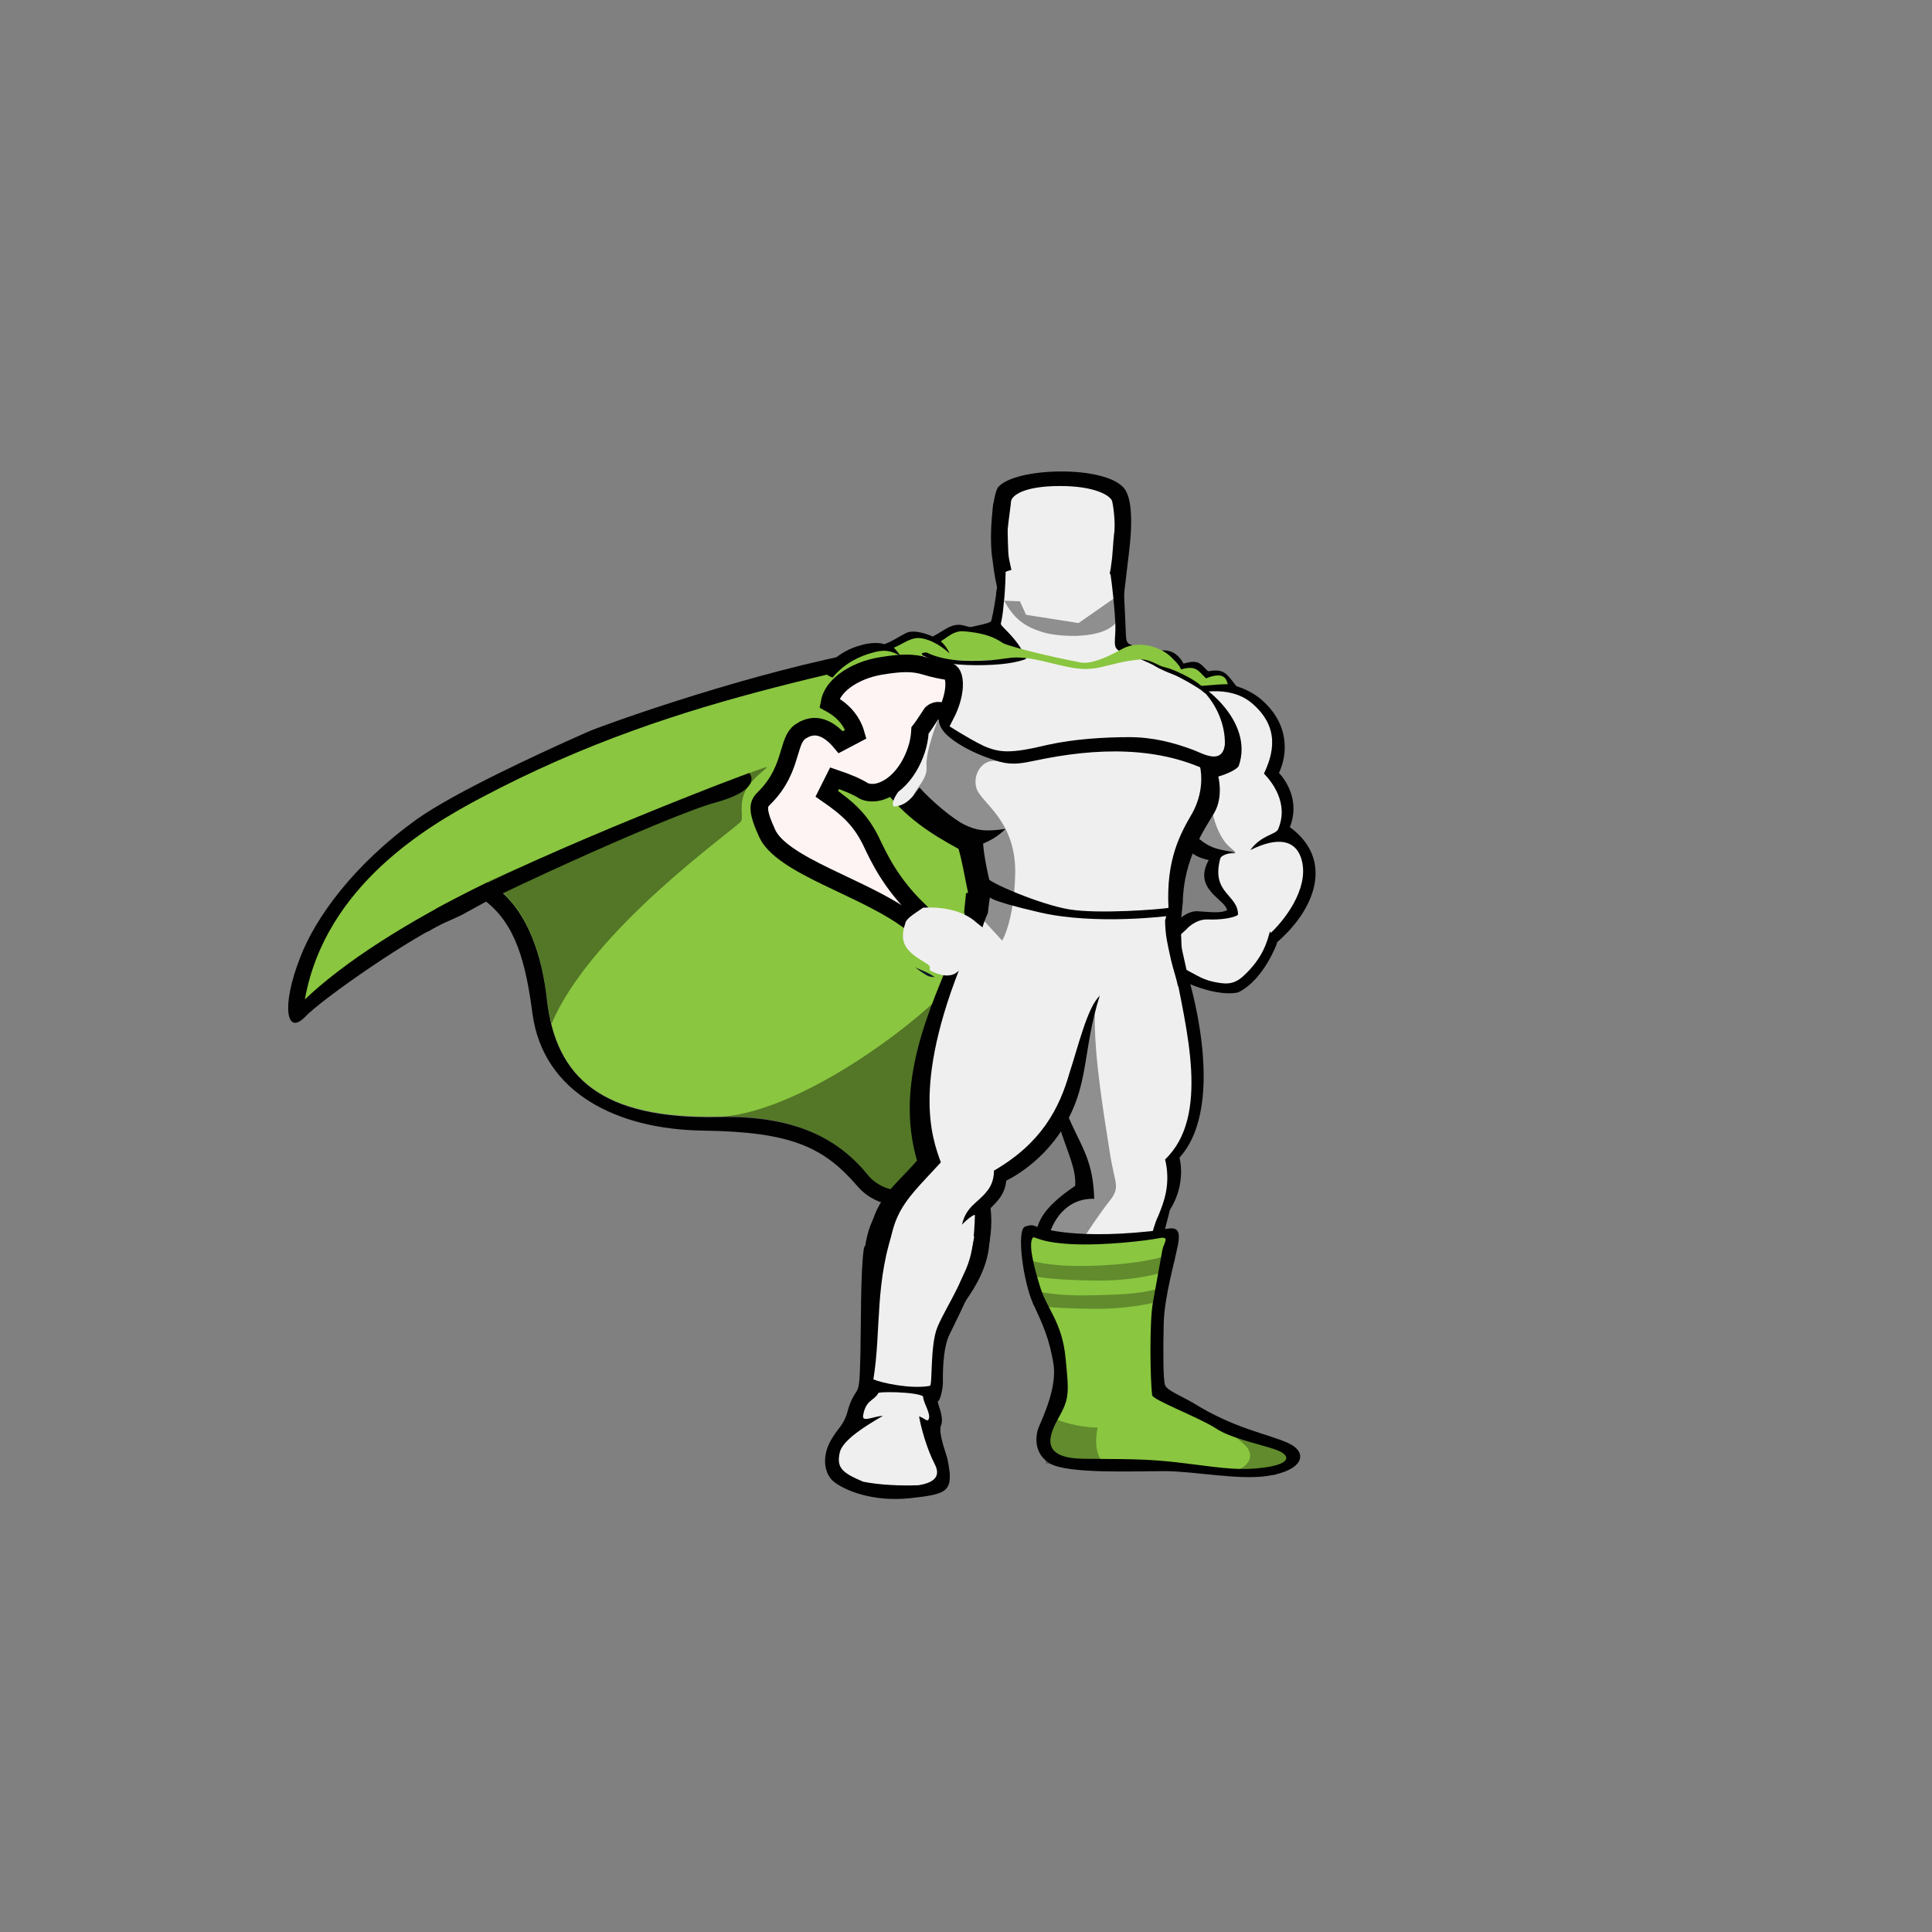 <svg width="55" height="55" viewBox="0 0 55 55" fill="none" xmlns="http://www.w3.org/2000/svg">
<rect x="0" y="0" width="55" height="55" fill="#808080" stroke="none"/>
<g clip-path="url(#clip0_104_184)">
<path d="M28.433 16.28C28.433 16.28 28.414 16.582 28.356 16.933C28.608 17.151 28.938 17.452 29.19 17.636C29.365 17.77 29.792 17.754 30.18 17.754C30.529 17.754 30.84 17.787 30.976 17.72C31.286 17.586 31.732 17.251 31.985 17C31.965 16.699 31.946 16.414 31.927 16.28C31.907 16.046 28.899 16.046 28.433 16.28Z" fill="#010101"/>
<path d="M30.199 17.553C29.966 17.553 29.695 17.536 29.481 17.502C29.384 17.486 29.287 17.436 29.209 17.402C29.074 17.318 28.938 17.218 28.783 17.117C28.472 16.916 28.453 16.799 28.453 16.749C28.589 15.694 28.414 14.807 28.414 14.807C28.414 14.807 28.278 14.355 29.015 14.238C29.753 14.12 30.199 14.104 30.199 14.104C30.199 14.104 30.665 14.104 31.383 14.238C32.12 14.355 31.984 14.807 31.984 14.807C31.984 14.807 31.81 15.694 31.946 16.749C31.946 16.799 31.926 16.916 31.616 17.117C31.344 17.285 31.131 17.469 30.917 17.502C30.704 17.536 30.432 17.553 30.199 17.553Z" fill="#010101"/>
<path d="M30.199 13.668C28.919 13.668 28.666 13.97 28.297 14.305C28.22 14.388 28.278 14.891 28.414 15.962H28.589C28.589 15.962 28.472 15.661 28.492 15.309C28.511 14.958 28.589 14.974 28.53 14.891C28.453 14.79 28.297 14.623 28.647 14.455C28.996 14.288 29.539 14.589 30.199 14.606C30.859 14.589 31.422 14.288 31.771 14.455C32.12 14.623 31.965 14.79 31.887 14.891C31.81 14.991 31.907 14.957 31.926 15.309C31.946 15.661 31.829 15.962 31.829 15.962H32.004C32.12 14.891 32.198 14.422 32.14 14.338C31.81 13.97 31.48 13.685 30.199 13.668ZM36.35 26.861C36.35 26.861 35.982 27.883 35.264 28.234C35.109 28.168 35.128 28.067 34.992 27.916C34.953 27.866 34.818 27.832 34.759 27.782C34.701 27.732 34.721 27.648 34.623 27.581C34.546 27.515 34.488 27.565 34.41 27.515C34.333 27.448 34.313 27.364 34.255 27.314C34.216 27.28 34.061 27.264 34.022 27.23C33.925 27.146 33.071 26.995 33.11 26.828C33.188 26.577 33.343 26.393 33.343 26.393C33.343 26.393 33.712 25.924 34.08 25.941C34.449 25.957 34.798 26.024 34.992 25.874C35.206 25.706 36.409 26.326 36.35 26.861Z" fill="#010101"/>
<path d="M33.828 19.461C33.828 19.461 35.05 19.21 35.885 19.897C36.719 20.6 36.661 21.47 36.409 22.006C36.622 22.224 37.01 22.826 36.719 23.547C38 24.484 37.437 25.924 36.292 26.878C36.292 26.878 36.021 26.008 34.934 25.957C34.973 25.623 33.925 25.355 34.41 24.484C33.673 24.333 33.692 23.898 33.576 23.362C33.479 22.826 33.828 19.461 33.828 19.461Z" fill="#010101"/>
<path d="M26.512 25.656C26.512 25.656 27.036 25.673 27.502 25.807C27.948 25.941 27.948 26.024 28.123 26.192C28.298 26.359 28.724 26.61 28.647 26.861C28.608 26.995 28.511 27.029 28.375 27.146C28.317 27.196 27.89 27.598 27.793 27.648C27.735 27.682 27.657 27.732 27.599 27.765L27.308 27.933C27.114 28.017 26.978 28.067 26.765 28.05C26.765 28.05 26.279 28.033 25.969 27.749C25.969 27.749 25.93 27.615 26.008 27.548C26.008 27.548 25.6 27.247 25.484 27.046C25.367 26.845 25.367 26.56 25.445 26.41C25.484 26.259 26.241 25.84 26.512 25.656ZM26.997 41.947L26.939 42.365C26.939 42.365 26.765 42.549 25.465 42.533C24.145 42.516 23.796 42.164 23.679 41.98L23.602 41.545C23.602 41.545 23.854 41.227 23.912 41.227C24.339 41.26 25.794 41.762 26.804 41.896C26.9 41.896 26.92 41.93 26.997 41.947ZM29.811 41.093C29.811 41.277 29.792 41.277 29.792 41.461C30.024 41.612 30.607 41.695 31.713 41.678C33.323 41.645 34.818 42.097 36.642 41.829L36.661 41.528L36.486 41.511L30.024 41.059L29.811 41.093Z" fill="#010101"/>
<path d="M31.228 41.679H31.713C32.761 41.645 33.75 41.846 34.818 41.896C35.38 41.88 36.079 41.762 36.021 41.411L30.51 41.009C30.18 41.327 30.432 41.595 31.228 41.679ZM24.902 34.63C25.076 34.73 26.26 35.333 28.181 35.249C28.142 35.568 28.162 36.187 27.308 37.275C26.881 37.811 26.512 38.749 26.435 39.937C26.454 40.205 26.629 40.44 26.396 40.791C26.473 41.009 26.784 41.444 26.939 41.712C27.094 41.98 27.172 42.281 26.143 42.298C25.096 42.315 23.407 42.214 23.64 41.511C23.757 41.143 24.087 40.758 24.125 40.607C24.164 40.456 24.164 40.004 24.494 39.703C24.785 38.866 24.688 38.062 24.63 37.309C24.533 36.522 24.514 35.266 24.902 34.63ZM26.706 20.985C28.084 19.394 26.92 18.122 24.708 18.507C23.815 18.658 22.922 19.193 22.864 20.164C22.573 20.198 21.913 20.231 21.584 21.269C21.331 22.073 21.195 22.224 20.749 22.625C20.458 22.91 20.768 23.496 20.982 23.915C21.7 25.355 23.912 25.488 25.406 26.577C25.911 26.46 26.435 25.974 26.59 25.656C25.329 24.367 25.6 23.864 25.096 23.195C25.639 23.027 26.881 22.375 26.706 20.985Z" fill="#010101"/>
<path d="M12.793 26.209C11.803 26.61 9.184 28.419 8.679 28.954C8.155 29.49 8 28.653 8.543 27.263C8.97 26.142 10.057 24.618 11.881 23.312C12.948 22.559 15.296 21.47 16.732 20.834C17.023 20.7 20.788 19.327 24.145 18.641C24.436 18.574 23.796 19.059 23.698 19.327C23.194 20.6 13.123 26.058 13.123 26.058L12.793 26.209ZM26.978 41.561C27.153 42.465 26.997 42.532 25.911 42.65C24.824 42.767 24.028 42.415 23.737 42.181C23.446 41.946 23.388 41.428 23.679 40.959C23.854 40.657 24.029 40.557 24.126 40.188C24.223 39.837 24.3 39.753 24.378 39.619C24.455 39.502 24.475 39.385 24.494 38.565C24.514 37.744 24.494 36.204 24.591 35.551C24.688 34.881 28.045 35.852 28.045 35.852C28.045 35.852 27.25 37.56 27.036 37.978C26.823 38.397 26.842 39.201 26.842 39.368C26.842 39.536 26.765 39.87 26.706 39.887C26.648 39.904 26.901 40.339 26.784 40.59C26.706 40.825 26.959 41.428 26.978 41.561ZM28.259 15.962C28.142 15.326 28.259 14.07 28.414 13.869C28.899 13.3 31.46 13.233 32.004 13.903C32.237 14.204 32.217 14.907 32.178 15.359C32.14 15.811 32.004 16.782 31.985 17.101C31.965 17.335 29.151 17.703 28.53 17.067C28.356 16.9 28.259 15.962 28.259 15.962ZM33.964 39.937C35.148 40.674 36.059 40.808 36.661 41.076C37.263 41.344 37.107 41.863 36.098 42.014C35.283 42.147 34.002 41.88 33.149 41.88C32.295 41.88 30.393 41.963 29.889 41.662C29.307 41.31 29.559 40.657 29.559 40.657C29.714 40.289 30.102 39.469 29.986 38.799C29.869 38.129 29.714 37.761 29.423 37.141C29.132 36.522 28.919 34.998 29.19 34.915C29.462 34.831 29.384 34.915 29.733 34.982C30.083 35.048 30.471 35.149 31.228 35.149C31.985 35.149 32.819 35.048 33.11 34.998C33.401 34.948 33.634 34.898 33.537 35.417C33.44 35.936 33.149 36.907 33.129 37.66C33.11 38.414 33.11 39.285 33.168 39.435C33.226 39.586 33.653 39.753 33.964 39.937Z" fill="#010101"/>
<path d="M29.811 17.636C27.677 19.227 23.543 19.662 17.412 21.705C15.84 22.224 11.648 23.781 10.639 25.405C14.035 23.714 15.296 26.041 15.568 28.435C15.82 30.679 17.12 31.851 20.458 31.784C23.893 31.717 24.941 33.441 25.891 35.467C27.735 27.715 30.684 26.209 32.586 24.886C36.622 22.056 31.655 17.067 29.811 17.636Z" fill="#8AC640"/>
<path d="M29.811 17.636C24.688 19.177 19.623 19.562 13.666 22.726C12.25 23.48 9.261 25.187 8.679 28.452C10.852 26.376 15.878 23.764 22.03 22.107C25.134 21.27 27.405 20.717 30.16 19.796C29.966 18.725 29.966 18.306 29.811 17.636Z" fill="#8AC640"/>
<path d="M36.35 26.811C36.35 26.811 35.982 27.899 35.245 28.251C35.245 28.251 34.701 28.419 33.614 27.9C33.304 27.749 33.071 27.23 33.09 27.062C33.11 26.661 33.401 26.477 33.401 26.477C33.401 26.477 33.712 26.024 34.08 26.041C34.449 26.058 35.07 26.108 35.264 25.957C35.438 25.79 36.389 26.259 36.35 26.811ZM28.433 16.28C28.433 16.28 28.356 17.134 28.22 17.67C28.201 17.77 27.618 17.82 27.191 17.971C28.006 19.98 32.916 19.963 33.556 18.976C33.246 18.792 32.625 18.507 32.334 18.407C32.043 18.306 32.062 18.323 32.043 17.854C32.023 17.385 31.985 16.515 31.946 16.28C31.907 16.046 28.899 16.046 28.433 16.28Z" fill="#010101"/>
<path d="M28.627 16.28C28.627 16.28 28.627 16.766 28.569 17.235C28.55 17.452 28.53 17.586 28.492 17.753C28.472 17.854 29.151 18.256 29.345 19.143C30.277 20.934 32.431 20.047 33.324 19.193C33.013 19.009 32.508 18.758 31.926 18.557C31.635 18.457 31.771 18.239 31.752 17.77C31.732 17.302 31.655 16.615 31.616 16.364C31.577 16.113 29.093 16.046 28.627 16.28Z" fill="#F0EFEF"/>
<path d="M33.382 19.93C33.382 19.93 34.798 19.311 35.633 20.014C36.467 20.717 36.234 21.487 35.982 22.023C36.195 22.241 36.7 22.86 36.389 23.597C36.331 23.764 35.904 23.764 35.594 24.2C36.37 23.814 36.855 23.915 37.03 24.4C37.301 25.154 36.7 26.058 36.176 26.56C36.176 26.543 36.156 26.526 36.156 26.51C36.079 26.761 35.982 27.247 35.4 27.782C35.108 28.05 34.876 28.017 34.546 27.95C34.158 27.866 34.022 27.715 33.479 27.464C33.168 27.314 33.343 27.129 33.343 26.979C33.343 26.945 33.382 26.895 33.44 26.828C33.479 26.744 33.595 26.61 33.77 26.46C33.77 26.46 34.022 26.158 34.391 26.175C34.759 26.192 35.147 26.125 35.244 26.041C35.244 25.455 34.468 25.438 34.74 24.434C34.759 24.384 34.856 24.3 35.167 24.266C34.701 24.183 34.488 24.166 34.158 23.898C33.925 23.714 33.75 23.48 33.692 23.178C33.576 22.659 33.382 19.93 33.382 19.93Z" fill="#F0EFEF"/>
<path d="M29.287 18.875C29.171 18.741 28.569 18.072 27.424 17.804C27.094 17.72 26.881 17.954 26.551 18.122C26.454 18.072 26.027 17.904 25.794 18.021C25.561 18.139 25.406 18.256 25.173 18.34C25.057 18.289 24.747 18.289 24.494 18.373C24.242 18.44 23.854 18.591 23.485 19.026C23.252 19.746 27.599 19.21 27.599 19.21L29.287 18.875Z" fill="#010101"/>
<path d="M29.326 18.875C28.705 18.691 28.802 18.072 27.424 17.971C27.152 17.954 26.978 18.139 26.784 18.256C26.881 18.34 26.978 18.474 27.036 18.607C26.861 18.44 26.551 18.222 26.24 18.172C25.949 18.122 25.755 18.306 25.445 18.44C25.503 18.49 25.561 18.574 25.639 18.674C25.367 18.524 25.173 18.474 24.805 18.591C24.552 18.658 24.067 18.842 23.698 19.294C23.466 20.014 27.618 19.21 27.618 19.21L29.326 18.875Z" fill="#8AC640"/>
<path d="M32.974 19.143C32.974 19.143 32.974 18.959 32.955 18.792C32.955 18.758 32.8 18.674 32.8 18.641L32.761 18.608C32.761 18.608 33.071 18.457 33.304 18.541C33.556 18.608 33.692 18.892 33.692 18.892C34.138 18.758 34.177 18.909 34.391 19.11C34.856 19.026 34.914 19.177 35.206 19.545C35.206 19.545 34.856 19.495 34.177 19.595C33.517 19.679 32.974 19.126 32.974 19.143Z" fill="#010101"/>
<path d="M32.897 19.059C32.897 19.059 33.013 18.976 32.974 18.959C33.187 18.858 33.479 18.741 33.614 19.059C34.061 18.925 34.119 19.11 34.332 19.311C34.876 19.093 34.914 19.361 34.953 19.478C34.779 19.478 34.526 19.495 34.177 19.528C33.517 19.612 32.877 19.043 32.897 19.059Z" fill="#8AC640"/>
<path d="M26.299 18.641C26.299 18.641 27.405 18.976 28.336 18.925C29.268 18.859 30.859 18.792 31.713 19.227C31.713 19.227 32.586 18.959 33.401 19.143C34.216 19.327 35.71 20.533 35.264 21.805C35.225 21.889 34.973 22.023 34.682 22.107C34.682 22.107 34.837 22.676 34.565 23.145C34.294 23.597 33.692 24.467 33.673 25.673C33.653 25.874 33.615 26.292 33.576 26.493C32.062 26.443 29.734 25.957 27.444 25.991C27.463 25.773 27.483 25.639 27.502 25.422H27.56C27.444 24.869 27.405 24.584 27.288 24.166C26.551 23.764 25.775 23.295 25.115 22.408C24.475 21.521 26.299 18.641 26.299 18.641ZM33.789 27.682C33.789 27.682 34.992 31.399 33.576 32.956C33.576 32.956 33.789 33.676 33.304 34.446C33.226 34.781 33.129 35.082 33.071 35.417C32.819 36.807 32.392 37.393 32.276 39.619L31.111 39.603C31.111 39.603 30.975 37.995 30.568 37.142C30.335 36.656 29.423 36.003 29.462 35.35C29.501 34.848 29.617 34.429 30.607 33.759C30.684 32.788 29.559 31.867 29.734 28.251L33.789 27.682Z" fill="#010101"/>
<path d="M33.44 27.531C33.75 29.239 34.468 31.767 33.168 33.006C33.245 33.32 33.252 33.644 33.188 33.96C33.149 34.161 33.071 34.379 32.974 34.613C32.78 35.015 32.702 35.601 32.644 35.953C32.392 37.342 32.392 37.409 32.276 39.636L31.111 39.619C31.111 39.619 30.975 38.012 30.568 37.158C30.335 36.673 29.85 36.254 29.811 35.601C29.772 35.099 30.18 34.094 31.15 34.128C31.092 32.102 30.005 32.504 29.714 28.285L33.44 27.531ZM26.299 18.641C26.299 18.641 26.726 18.758 27.191 18.792C27.657 18.825 28.162 18.792 28.608 18.775C29.539 18.708 30.859 18.624 31.732 19.059C31.732 19.059 32.217 18.925 32.741 18.959C32.974 18.976 33.207 19.143 33.479 19.21C34.333 19.394 35.148 20.616 34.779 21.721C34.74 21.805 34.468 21.721 34.158 21.805C34.216 22.04 34.255 22.576 33.944 23.145C33.614 23.714 33.188 24.451 33.265 25.857C31.228 25.773 30.316 25.656 28.297 25.572C28.123 24.953 28.006 24.333 27.987 24.015C28.259 23.898 28.414 23.798 28.627 23.597C28.045 23.68 27.812 23.647 27.463 23.48C27.114 23.312 26.493 22.776 26.182 22.425C26.143 22.391 25.93 22.944 25.445 22.961C25.27 22.743 26.008 22.123 25.872 21.889C25.387 21.035 26.299 18.641 26.299 18.641Z" fill="#F0EFEF"/>
<path d="M33.595 26.142C33.595 26.142 33.634 26.744 33.634 26.895C33.634 27.062 33.789 27.565 33.808 27.799C33.595 28.117 32.664 28.837 30.975 29.105C29.306 29.406 27.094 27.146 27.094 27.146C27.153 26.928 27.347 26.292 27.483 25.957C27.502 25.924 27.541 25.84 27.541 25.807C27.715 25.589 33.595 26.142 33.595 26.142Z" fill="#010101"/>
<path d="M33.168 26.192C33.168 26.61 33.246 26.912 33.304 27.18C33.401 27.665 33.556 27.983 33.556 28.301C33.556 29.272 32.081 29.105 30.839 29.139C29.171 29.44 27.754 27.18 27.754 27.18C27.87 26.795 27.948 26.359 28.123 25.991C28.142 25.79 28.181 25.539 28.2 25.422C30.568 25.422 32.237 25.539 33.207 25.622C33.246 25.807 33.207 26.125 33.168 26.192Z" fill="#F0EFEF"/>
<path d="M31.305 28.352C31.305 28.352 30.277 26.376 27.191 26.962C26.454 28.753 25.464 30.813 26.105 33.039C25.464 33.793 24.727 34.212 24.727 35.601C24.727 36.991 24.805 37.225 24.805 37.225L27.075 37.326C27.075 37.326 27.812 36.505 28.103 35.618C28.181 35.367 28.259 34.915 28.2 34.396C28.278 34.295 28.608 34.061 28.647 33.609C28.647 33.609 29.753 33.107 30.393 31.884C30.995 30.779 30.84 29.825 31.305 28.352Z" fill="#010101"/>
<path d="M31.305 28.352C31.247 28.168 30.471 26.359 27.599 26.895C25.911 30.779 26.532 32.387 26.784 33.09C25.639 34.345 25.115 34.613 25.348 37.158H26.862C27.56 36.204 27.715 35.852 27.754 34.596C27.754 34.546 27.541 34.697 27.386 34.864C27.502 34.345 27.832 34.245 28.084 33.927C28.201 33.793 28.297 33.592 28.297 33.324C29.656 32.537 30.16 31.549 30.451 30.528C30.684 29.825 30.956 28.67 31.305 28.352Z" fill="#F0EFEF"/>
<path d="M26.237 20.732L26.19 20.793L26.185 20.869C26.168 21.144 26.061 21.515 25.86 21.845C25.659 22.173 25.383 22.434 25.044 22.536C24.862 22.588 24.687 22.568 24.584 22.512C24.401 22.395 24.108 22.271 23.759 22.154L23.537 22.597C24.193 23.049 24.508 23.372 24.793 23.94C25.032 24.448 25.368 25.155 26.152 25.914C26.059 26.021 25.958 26.118 25.842 26.186C25.304 25.799 24.618 25.474 23.977 25.17C23.824 25.098 23.674 25.027 23.529 24.956C23.119 24.757 22.747 24.562 22.449 24.356C22.148 24.149 21.947 23.946 21.848 23.741C21.695 23.41 21.626 23.196 21.617 23.044C21.609 22.916 21.643 22.831 21.739 22.737L21.739 22.737C22.213 22.273 22.358 21.812 22.466 21.452C22.576 21.082 22.633 20.904 22.849 20.785L22.849 20.785L22.85 20.785C23.078 20.657 23.274 20.669 23.448 20.741C23.633 20.817 23.8 20.968 23.933 21.128L24.366 20.9C24.258 20.518 24.018 20.282 23.816 20.14C23.74 20.086 23.668 20.045 23.611 20.014C23.652 19.782 23.799 19.569 24.035 19.387C24.317 19.17 24.703 19.016 25.096 18.955L25.096 18.955L25.097 18.955C25.701 18.857 26.007 18.863 26.342 18.963C26.566 19.034 26.828 19.087 26.98 19.106C27.043 19.117 27.082 19.148 27.112 19.208C27.148 19.28 27.171 19.397 27.16 19.558C27.145 19.793 27.062 20.075 26.925 20.341C26.915 20.33 26.903 20.317 26.89 20.306C26.882 20.299 26.86 20.279 26.83 20.263C26.815 20.255 26.782 20.239 26.737 20.233C26.686 20.228 26.61 20.236 26.543 20.293L26.519 20.314L26.501 20.34C26.478 20.372 26.445 20.424 26.41 20.478C26.396 20.498 26.382 20.519 26.369 20.54C26.317 20.619 26.269 20.69 26.237 20.732Z" fill="#FFF4F4" stroke="black" stroke-width="0.5"/>
<path d="M34.876 21.152C34.818 21.788 34.274 21.47 33.983 21.353C33.401 21.136 32.819 20.985 32.14 20.985C31.46 20.985 30.587 21.035 29.831 21.203C28.783 21.454 28.472 21.437 28.006 21.236C27.541 21.018 26.726 20.483 26.726 20.483C26.726 20.483 26.706 20.65 26.901 20.868C27.153 21.136 27.715 21.47 28.472 21.688C28.841 21.788 29.132 21.721 29.462 21.654C31.189 21.286 33.013 21.219 34.546 22.023C34.624 22.056 34.895 21.956 35.012 21.805C35.167 21.588 34.876 21.152 34.876 21.152Z" fill="#010101"/>
<path d="M26.047 27.531C26.202 27.615 26.396 27.665 26.609 27.816C26.609 27.816 26.435 27.816 26.357 27.749C26.26 27.699 26.066 27.548 26.047 27.531Z" fill="#0A1825"/>
<path d="M31.655 14.254C31.596 14.104 31.169 13.836 30.18 13.836C29.113 13.836 28.802 14.12 28.783 14.271C28.783 14.321 28.705 14.857 28.686 15.075C28.686 15.075 28.686 15.342 28.705 15.744C28.724 16.012 28.802 16.163 28.841 16.515C28.88 16.883 28.996 17.117 29.209 17.419C29.307 17.469 29.384 17.519 29.481 17.536C29.869 17.603 30.549 17.619 30.917 17.536C31.131 17.486 31.402 17.168 31.46 16.883C31.538 16.531 31.616 16.28 31.635 16.062C31.674 15.845 31.693 15.359 31.713 15.225C31.771 14.857 31.674 14.288 31.655 14.254Z" fill="#F0EFEF"/>
<path d="M29.617 34.948C29.617 34.948 30.646 35.333 33.188 34.998C33.188 34.998 32.47 38.112 32.8 39.669C32.8 39.669 33.129 40.071 35.575 40.842C35.575 40.842 36.661 41.076 36.622 41.545C36.622 41.545 36.661 41.645 35.342 41.612C34.022 41.578 32.78 41.377 31.907 41.377C31.034 41.377 30.102 41.411 29.947 41.193C29.772 40.992 29.986 40.473 30.238 40.172C30.51 39.854 30.432 39.619 30.413 39.05C30.354 37.56 29.035 36.02 29.617 34.948Z" fill="#010101"/>
<path d="M29.404 35.233C29.268 35.4 29.423 36.036 29.617 36.656C29.811 37.275 30.238 37.644 30.335 38.665C30.432 39.669 30.451 39.803 30.122 40.389C29.792 40.975 29.695 41.511 30.839 41.528C31.984 41.545 32.605 41.511 33.77 41.662C34.934 41.812 35.341 41.863 35.982 41.779C36.622 41.695 36.758 41.511 36.486 41.344C36.215 41.176 35.089 40.992 34.604 40.657C34.138 40.356 32.819 39.854 32.8 39.72C32.741 39.268 32.722 37.627 32.819 37.091C32.916 36.555 33.052 35.785 33.09 35.584C33.129 35.383 33.323 35.182 32.993 35.249C32.664 35.316 31.422 35.467 30.49 35.417C29.559 35.367 29.462 35.182 29.404 35.233Z" fill="#8AC640"/>
<path opacity="0.3" d="M30.063 40.406C30.393 40.54 30.878 40.641 31.247 40.641C31.247 40.641 31.111 41.193 31.325 41.528C31.538 41.863 29.772 41.662 29.772 41.662L29.695 40.473L30.063 40.406ZM35.206 41.846C35.516 41.762 35.73 41.461 35.477 41.176C35.206 40.892 34.973 40.842 35.322 40.825C35.672 40.808 36.952 41.478 36.952 41.478L36.292 41.997L35.206 41.846ZM29.345 35.886C29.792 36.02 30.471 36.053 31.053 36.036C31.635 36.02 32.508 35.953 33.071 35.785C33.634 35.618 33.401 35.969 33.401 35.969L33.09 36.221C33.09 36.221 32.353 36.472 31.15 36.455C29.734 36.438 29.307 36.304 29.307 36.304L29.345 35.886ZM29.384 36.723C29.831 36.857 30.51 36.89 31.092 36.874C31.674 36.857 32.45 36.857 33.013 36.673C33.246 36.606 33.11 36.89 33.11 36.89L33.013 37.041C33.013 37.041 32.256 37.275 31.072 37.259C29.656 37.242 29.404 37.141 29.404 37.141L29.384 36.723Z" fill="#010101"/>
<path d="M28.103 24.986C28.103 25.104 29.617 25.756 30.451 25.89C31.286 26.024 33.032 25.89 33.304 25.84L33.265 26.075C33.265 26.075 31.189 26.343 29.598 25.974C28.006 25.606 28.181 25.522 28.181 25.522L28.103 24.986Z" fill="#010101"/>
<path d="M24.863 39.268C25.096 39.368 25.93 39.552 26.473 39.452C26.551 39.435 26.473 38.297 26.687 37.778C26.997 37.058 27.502 36.472 27.735 35.199C26.92 35.132 25.988 34.948 25.503 34.814C24.882 36.455 25.096 37.861 24.863 39.268ZM26.163 40.322C26.299 40.356 26.396 40.49 26.435 40.406C26.512 40.255 26.299 39.971 26.279 39.77V39.753C26.105 39.619 24.921 39.603 24.999 39.67C24.863 39.887 24.649 39.854 24.572 40.289C24.533 40.507 24.844 40.322 25.135 40.306C24.611 40.607 24.009 40.992 23.912 41.327C23.796 41.796 23.99 41.93 24.572 42.181C25.076 42.282 25.678 42.298 26.144 42.282C26.668 42.198 26.765 41.98 26.609 41.679C26.376 41.227 26.221 40.641 26.163 40.322Z" fill="#F0EFEF"/>
<path d="M26.376 18.574C27.017 18.892 27.91 18.808 28.239 18.792C28.317 18.792 29.093 18.674 29.132 18.691C29.209 18.708 29.209 18.758 29.209 18.758C29.209 18.758 28.918 18.892 28.259 18.925C27.638 18.959 26.9 18.925 26.493 18.758C26.008 18.574 26.376 18.574 26.376 18.574ZM32.974 18.892C33.09 18.959 33.847 19.21 34.177 19.512C34.468 19.779 34.313 19.763 34.255 19.696C34.177 19.612 33.576 19.26 33.343 19.177C33.11 19.093 32.819 18.942 32.819 18.909C32.819 18.875 32.974 18.892 32.974 18.892Z" fill="#010101"/>
<path d="M26.279 25.84C26.842 25.807 27.424 25.924 27.793 26.259C27.987 26.426 28.297 26.61 28.259 26.778C28.259 26.828 28.142 26.962 28.045 27.062C27.987 27.129 27.812 27.28 27.754 27.33C27.677 27.381 27.405 27.565 27.347 27.598C27.288 27.632 27.211 27.715 27.153 27.732C26.959 27.816 26.745 27.749 26.551 27.665C26.357 27.581 26.59 27.565 26.377 27.431C25.853 27.113 25.561 26.895 25.775 26.276C25.794 26.158 26.008 26.024 26.279 25.84Z" fill="#F0EFEF"/>
<path opacity="0.4" d="M21.331 22.006C19.585 22.609 15.141 24.518 13.88 25.104C14.928 25.673 15.413 27.046 15.568 28.435C15.587 28.569 15.607 28.686 15.626 28.82C15.646 28.938 15.665 29.021 15.684 29.072C15.684 29.088 15.684 29.122 15.704 29.139C16.849 26.443 20.943 23.597 21.098 23.379C21.176 23.279 21.001 22.843 21.273 22.425C21.622 21.889 22.302 21.654 21.331 22.006ZM25.484 34.647C26.376 33.106 26.396 31.633 26.376 29.909C26.376 29.189 26.978 28.167 26.668 28.452C25.503 29.574 22.573 31.683 20.458 31.8C23.427 31.717 24.591 33.006 25.484 34.647Z" fill="#010101"/>
<path d="M12.172 26.527C13.278 25.84 19.003 23.212 20.38 22.843C21.758 22.458 21.331 22.006 21.331 22.006C21.331 22.006 15.742 24.082 12.405 25.874" fill="#010101"/>
<path opacity="0.4" d="M28.472 21.688C28.026 21.537 27.677 21.989 27.793 22.425C27.91 22.86 28.957 23.346 28.899 24.936C28.86 26.242 28.53 26.778 28.53 26.778L27.793 25.974C27.793 25.974 27.677 24.166 27.424 23.898C27.172 23.63 26.376 23.145 26.066 22.893C25.755 22.642 26.415 22.308 26.376 21.839C26.338 21.387 26.706 20.483 26.706 20.483L28.472 21.688ZM31.169 28.82C31.131 30.076 31.461 31.934 31.596 32.822C31.732 33.709 31.907 33.776 31.596 34.178C31.286 34.563 30.878 35.199 30.878 35.199L29.539 35.099C29.539 35.099 30.607 33.927 30.665 33.709C30.723 33.492 30.122 31.834 30.122 31.834L31.169 28.82ZM28.589 17.101C28.86 17.619 29.19 17.854 29.714 18.005C30.024 18.105 31.247 18.239 31.732 17.77C31.946 17.553 31.81 16.967 31.81 16.967L30.704 17.737L29.209 17.502L29.035 17.117L28.589 17.101Z" fill="#010101"/>
<path d="M28.53 18.306C29.171 18.541 30.413 18.792 30.762 18.859C31.111 18.926 31.674 18.624 31.946 18.474C32.431 18.206 33.052 18.423 33.343 18.708C33.537 18.892 33.614 19.009 33.614 19.059C33.614 19.126 33.382 19.059 33.382 19.059C33.246 19.009 33.09 18.992 32.974 18.925C32.819 18.859 32.664 18.758 32.431 18.775C31.461 18.875 31.267 19.16 30.432 18.992C29.598 18.825 29.384 18.674 28.492 18.724" fill="#8AC640"/>
<path d="M25.523 33.944C25.484 33.91 25.561 33.877 25.523 33.877C25.27 33.877 24.921 33.709 24.727 33.475C23.893 32.437 22.67 31.75 20.458 31.801C17.14 31.867 15.82 30.696 15.568 28.452C15.432 27.23 15.044 26.041 14.248 25.371L13.783 25.623C14.675 26.292 14.966 27.381 15.16 28.871C15.471 31.114 17.567 32.152 20.012 32.186C22.554 32.219 23.466 32.671 24.416 33.776C24.727 34.128 25.076 34.245 25.348 34.295L25.523 33.944Z" fill="#010101"/>
<path opacity="0.4" d="M34.526 23.178C34.585 23.429 34.74 23.915 35.05 24.149C35.186 24.266 35.206 24.3 35.089 24.3C34.973 24.3 34.119 24.266 34.119 24.266L33.886 23.915L34.526 23.178Z" fill="#010101"/>
</g>
<defs>
<clipPath id="clip0_104_184">
<rect width="30" height="30" fill="white" transform="translate(8 13)"/>
</clipPath>
</defs>
</svg>
